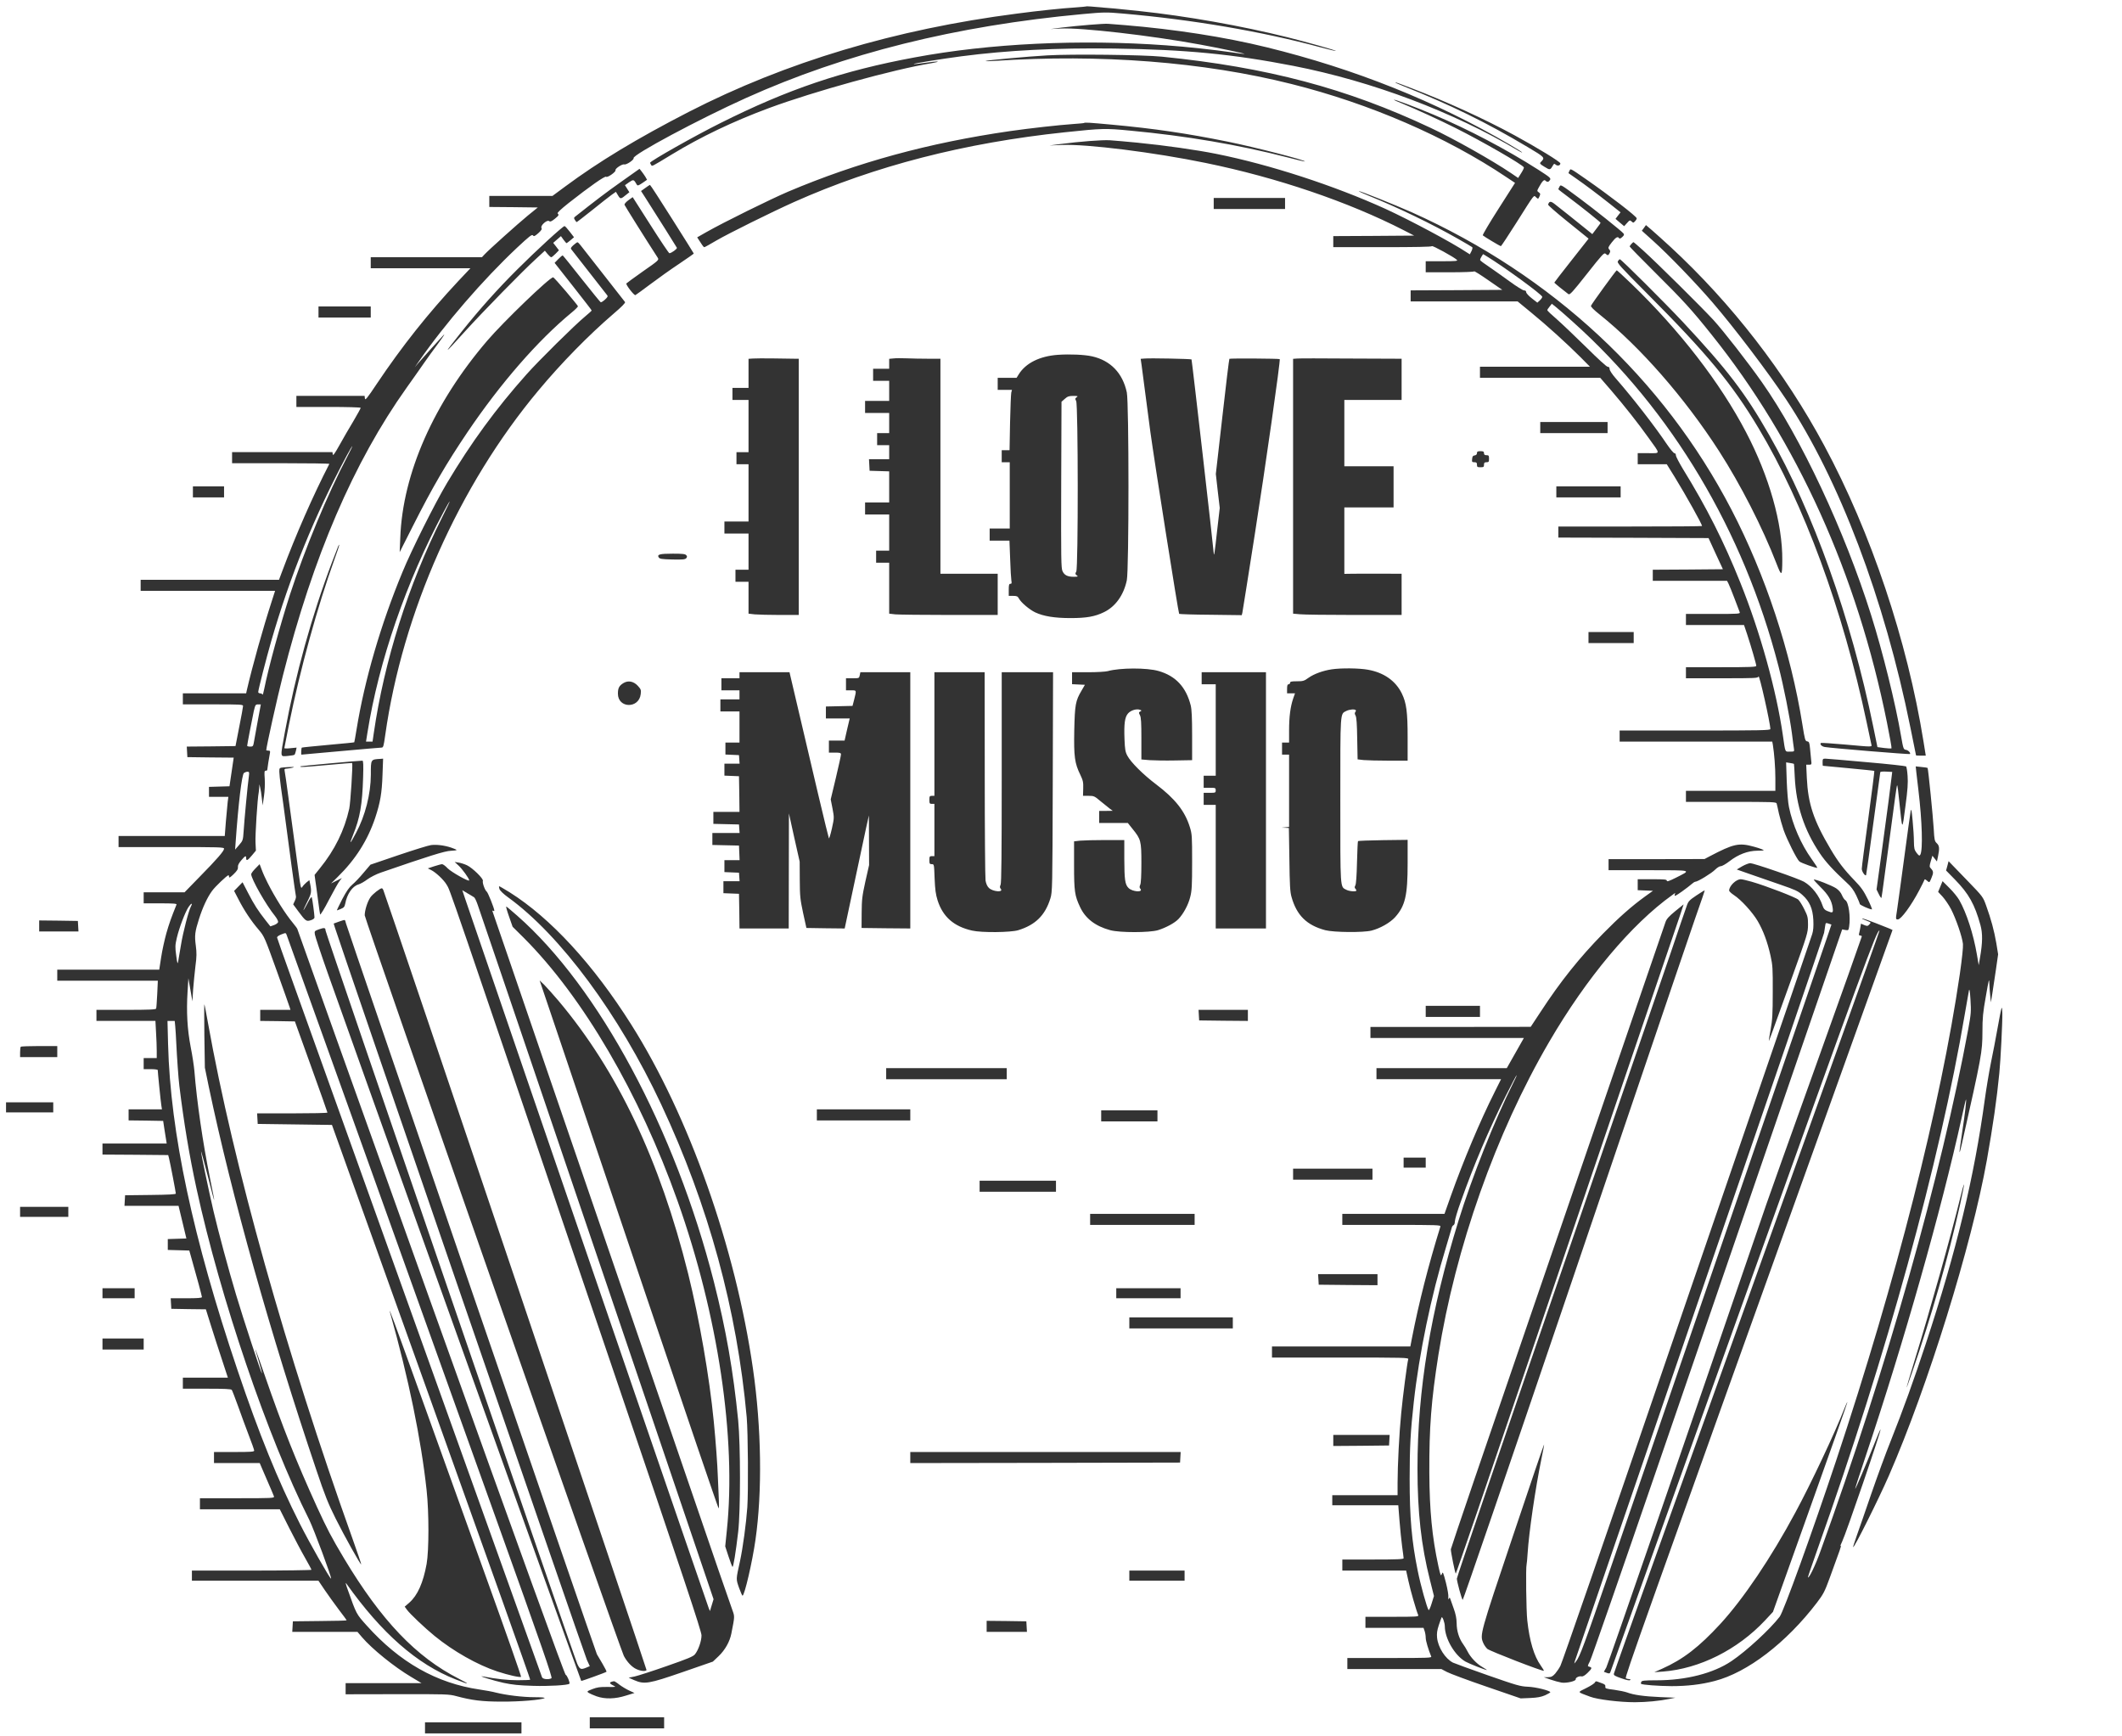 <?xml version="1.0" standalone="no"?>
<!DOCTYPE svg PUBLIC "-//W3C//DTD SVG 20010904//EN"
 "http://www.w3.org/TR/2001/REC-SVG-20010904/DTD/svg10.dtd">
<svg version="1.0" xmlns="http://www.w3.org/2000/svg"
 width="2112pt" height="1728pt" viewBox="0 0 2112 1728"
 preserveAspectRatio="xMidYMid meet">
<rect x="0" y="0" width="2112" height="1728" fill="#333333" stroke="none"/>
<g transform="translate(0,1728) scale(0.1,-0.1)"
fill="#ffffff" stroke="none">
<path d="M0 8640 l0 -8640 10560 0 10560 0 0 8640 0 8640 -10560 0 -10560 0 0
-8640z m10975 8565 c93 -7 106 -8 365 -35 470 -50 1012 -146 1475 -261 186
-46 486 -131 481 -136 -2 -2 -71 14 -152 36 -589 159 -1279 276 -1967 336
-170 15 -190 14 -400 -5 -1266 -117 -2366 -391 -3354 -836 -464 -209 -1130
-565 -1117 -598 6 -16 -73 -69 -92 -62 -19 7 -94 -42 -88 -58 6 -16 -81 -77
-93 -65 -11 11 -163 -96 -373 -261 -78 -62 -116 -98 -110 -104 15 -15 13 -20
-30 -55 -32 -25 -44 -30 -55 -21 -20 16 -89 -45 -76 -68 7 -12 -1 -25 -32 -53
-36 -31 -43 -34 -53 -21 -9 12 -36 -9 -160 -125 -336 -316 -716 -755 -978
-1133 l-38 -55 38 45 c56 64 202 227 248 275 21 22 -2 -14 -51 -80 -49 -66
-116 -158 -148 -205 -32 -47 -108 -154 -167 -237 -529 -743 -932 -1681 -1233
-2868 -57 -223 -165 -710 -165 -740 0 -3 9 -5 21 -5 17 0 20 -5 15 -27 -7 -34
-26 -155 -26 -165 0 -5 -7 -8 -16 -8 -13 0 -14 -12 -9 -82 3 -49 0 -120 -8
-173 l-13 -90 -8 70 c-4 39 -11 86 -16 105 l-8 35 -2 -30 c-1 -16 -3 -39 -5
-50 -13 -63 -36 -432 -32 -500 l4 -80 -39 -47 c-43 -52 -58 -59 -58 -28 0 29
-9 25 -49 -22 -24 -28 -35 -49 -33 -67 2 -20 -8 -37 -43 -71 -32 -31 -45 -39
-45 -27 0 9 -3 17 -6 17 -13 0 -135 -115 -164 -157 -47 -64 -93 -164 -129
-277 -41 -128 -46 -165 -32 -268 9 -70 9 -108 -4 -204 -8 -66 -18 -171 -23
-234 l-7 -115 -20 115 -20 115 -8 -130 c-13 -206 -3 -378 31 -555 17 -85 33
-193 37 -240 23 -295 84 -718 156 -1070 58 -285 56 -284 -20 15 -38 149 -70
264 -70 256 -1 -20 73 -374 124 -594 50 -212 149 -580 225 -833 73 -244 251
-786 257 -781 2 3 -12 56 -31 119 -61 195 -39 144 53 -122 189 -546 315 -863
525 -1325 102 -222 145 -304 271 -515 371 -618 716 -980 1143 -1197 116 -59
107 -61 -33 -6 -385 151 -737 460 -1088 954 -11 16 -6 -6 14 -61 87 -245 84
-240 188 -356 328 -366 695 -575 1126 -638 55 -8 127 -21 160 -30 104 -26 268
-46 386 -46 66 0 108 -4 99 -9 -33 -18 -245 -36 -425 -35 -197 0 -299 13 -455
55 -71 19 -101 20 -587 19 l-513 -1 0 56 0 55 377 0 378 0 -105 63 c-167 99
-387 277 -487 394 l-45 53 -324 0 -325 0 3 52 3 53 268 3 c147 1 267 4 267 7
0 3 -35 51 -79 108 -43 57 -106 145 -140 195 l-62 92 -629 0 -630 0 0 50 0 50
595 0 c327 0 595 4 595 8 0 4 -30 60 -66 123 -36 62 -106 196 -157 296 l-92
183 -397 0 -398 0 0 55 0 55 371 0 c349 0 371 1 366 18 -3 9 -36 88 -74 174
l-68 158 -227 0 -228 0 0 55 0 55 200 0 c165 0 200 2 200 14 0 8 -24 76 -54
153 -29 76 -77 206 -106 288 -30 83 -58 156 -63 163 -7 9 -69 12 -248 12
l-239 0 0 55 0 55 224 0 224 0 -58 177 c-33 98 -82 251 -110 340 l-51 163
-172 2 -172 3 -3 53 -3 52 155 0 c111 0 156 3 156 12 0 9 -54 211 -109 403
l-17 60 -107 3 -107 3 0 54 0 54 93 3 92 3 -39 163 -39 162 -269 0 -269 0 3
52 3 53 253 3 c182 2 252 6 252 14 0 14 -57 310 -68 353 l-8 30 -327 3 -327 2
0 55 0 55 319 0 320 0 -5 32 c-3 18 -11 69 -18 113 l-12 80 -172 3 -172 2 0
55 0 55 166 0 166 0 -6 38 c-6 34 -36 334 -36 353 0 5 -31 9 -70 9 l-70 0 0
55 0 55 65 0 65 0 0 73 c0 39 -3 123 -7 184 l-6 113 -294 0 -293 0 0 55 0 55
295 0 c228 0 297 3 299 13 3 6 7 72 11 145 l6 132 -501 0 -500 0 0 55 0 55
508 0 507 0 19 123 c10 67 34 175 52 240 29 100 47 151 101 285 4 9 -32 12
-161 12 l-166 0 0 55 0 55 203 0 204 0 149 153 c175 178 244 258 244 281 0 15
-45 16 -525 16 l-525 0 0 55 0 55 528 0 529 0 11 143 c7 78 15 166 18 195 l7
52 -97 0 -96 0 0 50 0 49 102 3 102 3 21 142 21 143 -231 2 -230 3 -3 52 -3
53 242 2 243 3 37 190 c21 105 38 198 38 208 1 16 -20 17 -299 17 l-300 0 0
55 0 55 315 0 315 0 6 28 c57 246 161 618 248 886 l34 106 -669 0 -669 0 0 55
0 55 689 0 688 0 33 88 c133 356 306 751 468 1065 2 4 -215 7 -482 7 l-486 0
0 55 0 55 499 0 500 0 3 -22 c2 -17 19 6 67 92 35 63 97 171 138 238 40 68 73
128 73 133 0 5 -136 9 -320 9 l-320 0 0 55 0 55 339 0 340 0 3 -26 c2 -22 22
1 119 147 250 373 509 699 811 1022 l120 127 -496 0 -496 0 0 55 0 55 553 0
554 0 24 26 c42 46 330 304 432 388 l100 81 -242 3 -241 2 0 55 0 55 315 0
314 0 123 91 c337 250 720 481 1233 745 967 496 2055 822 3265 978 219 29 448
53 590 62 52 4 97 8 98 9 2 2 22 2 45 0 23 -2 78 -6 122 -10z m220 -175 c497
-41 995 -118 1410 -220 878 -215 1687 -539 2418 -967 70 -41 127 -77 127 -80
0 -3 -17 5 -37 17 -649 387 -1457 691 -2238 844 -606 118 -1074 163 -1790 173
-572 7 -1052 -17 -1515 -77 -204 -27 -482 -72 -476 -77 2 -3 54 3 116 12 61 9
116 15 123 12 6 -2 -22 -9 -63 -16 -377 -62 -1173 -282 -1618 -447 -358 -133
-677 -286 -962 -459 -216 -131 -199 -122 -210 -105 -5 8 -10 17 -10 20 1 17
443 267 700 395 672 337 1216 521 1935 654 746 139 1641 182 2500 120 192 -13
493 -46 649 -69 71 -11 131 -18 133 -17 4 5 -250 58 -440 93 -486 90 -1189
171 -1392 160 l-100 -5 115 15 c160 19 418 41 460 37 19 -1 94 -7 165 -13z
m370 -314 c1047 -105 1840 -315 2677 -710 228 -107 608 -321 796 -448 l72 -49
30 48 c17 26 29 52 27 57 -8 25 -418 261 -680 392 -159 80 -402 191 -534 245
-46 18 -81 34 -79 36 6 6 216 -73 396 -149 338 -142 726 -346 1037 -545 120
-77 131 -86 120 -104 -14 -22 -28 -24 -46 -6 -13 13 -31 -5 -66 -69 -18 -33
-18 -35 0 -48 17 -12 18 -17 7 -41 -12 -27 -13 -27 -33 -9 -26 23 -7 47 -197
-253 -81 -128 -150 -232 -154 -233 -7 0 -168 96 -180 108 -4 4 66 123 157 265
l164 257 -87 58 c-600 402 -1359 731 -2138 926 -875 220 -1903 300 -2954 230
-52 -4 -93 -4 -90 -1 6 7 418 45 615 56 235 14 951 6 1140 -13z m2487 -315
c338 -129 722 -304 1023 -468 224 -122 455 -263 455 -279 0 -21 -27 -29 -46
-13 -13 11 -17 11 -24 -1 -31 -54 -32 -55 -88 -20 -46 28 -50 33 -37 47 45 45
45 45 -133 151 -409 244 -766 419 -1232 604 -70 28 -91 38 -77 38 3 0 75 -26
159 -59z m-2992 -361 c434 -40 750 -87 1161 -170 274 -56 777 -185 766 -197
-2 -2 -82 17 -178 42 -482 124 -1003 213 -1560 265 -248 24 -277 23 -648 -16
-1000 -105 -1893 -335 -2699 -695 -225 -101 -649 -311 -771 -382 -62 -37 -117
-67 -121 -67 -4 0 -14 10 -22 23 -8 12 -22 34 -32 49 l-17 26 93 53 c175 99
633 325 813 402 690 292 1398 485 2205 602 202 29 490 61 635 71 55 4 102 8
104 10 8 7 52 4 271 -16z m270 -181 c258 -25 580 -71 774 -110 535 -107 1176
-316 1686 -548 246 -113 662 -335 812 -435 l27 -17 16 31 c9 18 13 36 8 40 -4
4 -69 42 -143 84 -258 147 -595 310 -882 426 -59 24 -106 45 -104 48 6 5 364
-138 528 -211 1397 -627 2502 -1654 3180 -2957 339 -652 591 -1414 707 -2140
24 -152 28 -165 48 -168 19 -3 22 -11 28 -70 3 -37 8 -88 11 -114 6 -47 5 -48
-21 -48 l-28 0 6 -132 c12 -256 67 -423 237 -709 74 -125 132 -201 237 -310
68 -70 92 -105 133 -188 27 -55 45 -101 41 -101 -23 0 -121 44 -121 54 0 6
-16 45 -35 85 -25 52 -51 88 -92 124 -134 124 -213 209 -271 296 -156 232
-235 475 -249 759 -3 70 -7 128 -8 130 -1 2 -20 6 -40 9 l-38 6 6 -184 c4
-101 13 -218 22 -259 36 -177 121 -373 226 -519 33 -46 58 -85 56 -87 -6 -7
-161 48 -178 63 -25 21 -124 218 -157 313 -16 47 -37 121 -47 165 -9 44 -19
88 -22 98 -4 16 -34 17 -454 17 l-449 0 0 55 0 55 445 0 445 0 0 123 c0 110
-11 248 -25 335 l-6 32 -759 0 -760 0 0 55 0 55 750 0 c659 0 750 2 750 15 0
57 -111 552 -118 523 -3 -17 -29 -18 -363 -18 l-359 0 0 55 0 55 350 0 c290 0
350 2 350 14 0 16 -49 186 -91 314 l-31 92 -289 0 -289 0 0 55 0 55 271 0
c254 0 271 1 264 18 -3 9 -27 71 -52 137 -25 66 -52 132 -60 148 l-14 27 -369
0 -370 0 0 55 0 55 349 2 349 3 -72 155 -71 155 -748 3 -747 2 0 55 0 55 715
0 c393 0 715 2 715 5 0 20 -161 307 -272 488 l-79 127 -145 0 -144 0 0 55 0
55 105 0 c124 0 124 -16 4 151 -110 154 -240 318 -372 472 l-110 127 -598 0
-599 0 0 55 0 55 547 0 548 0 -95 96 c-133 133 -331 313 -490 443 l-135 111
-532 0 -533 0 0 55 0 55 456 2 456 3 -139 96 c-76 53 -139 93 -141 88 -2 -5
-111 -9 -243 -9 l-239 0 0 55 0 55 162 0 c139 0 160 2 148 14 -29 28 -245 146
-248 136 -3 -7 -172 -10 -493 -10 l-489 0 0 55 0 55 403 2 402 3 -105 54
c-550 282 -1257 523 -1970 669 -509 105 -1185 190 -1435 179 l-120 -5 107 14
c202 26 413 42 493 38 44 -3 172 -14 285 -25z m-4907 -338 l17 -30 -46 -32
c-37 -25 -48 -29 -55 -18 -31 55 -34 55 -78 25 l-41 -29 22 -35 22 -35 -30
-24 c-55 -46 -60 -46 -83 -7 l-21 35 -44 -31 c-24 -18 -111 -85 -192 -151 -82
-65 -151 -119 -154 -119 -3 0 -11 9 -18 21 -11 17 -11 23 1 32 209 165 303
237 457 346 l185 131 20 -25 c11 -14 28 -38 38 -54z m9362 -24 c233 -162 505
-371 505 -390 0 -6 -7 -19 -17 -29 -15 -17 -18 -17 -34 -2 -16 15 -20 14 -46
-16 l-28 -31 -43 36 -43 37 25 33 25 32 -107 85 c-128 101 -241 186 -337 253
-38 26 -71 49 -73 51 -2 1 1 12 8 23 13 25 0 32 165 -82z m-9095 -397 c118
-186 215 -341 215 -343 0 -3 -65 -48 -145 -102 -80 -53 -208 -144 -285 -202
-77 -58 -145 -107 -151 -110 -13 -5 -97 104 -90 116 3 4 78 59 166 121 154
107 160 113 147 134 -127 196 -327 516 -331 527 -3 8 11 26 38 46 l43 31 178
-279 c97 -153 182 -279 187 -279 20 0 79 43 75 54 -4 9 -191 306 -320 508
l-37 57 42 30 c23 17 44 31 47 31 4 0 103 -153 221 -340z m9030 207 c142 -105
419 -326 438 -350 9 -11 7 -19 -12 -36 -15 -14 -26 -19 -31 -12 -13 22 -33 10
-73 -41 -37 -48 -39 -54 -26 -70 12 -13 13 -21 4 -37 -13 -25 -18 -26 -40 -6
-14 13 -32 -6 -185 -200 -146 -185 -171 -212 -185 -202 -43 32 -140 110 -140
115 0 2 77 102 171 221 l170 216 -28 23 c-15 13 -107 87 -203 164 -96 78 -174
146 -172 152 11 34 25 36 61 9 30 -22 246 -195 351 -280 l28 -23 41 54 c23 29
41 55 41 59 0 6 -187 156 -322 257 -54 40 -98 74 -98 77 0 2 5 13 11 24 13 25
7 28 199 -114z m-2930 -52 l0 -55 -355 0 -355 0 0 55 0 55 355 0 355 0 0 -55z
m3835 -431 c609 -563 1139 -1247 1532 -1979 465 -864 826 -1942 987 -2942 l23
-143 -49 0 c-26 0 -48 1 -48 3 0 1 -25 126 -56 277 -259 1282 -709 2470 -1237
3265 -179 270 -520 719 -733 966 -168 195 -437 474 -592 613 l-111 100 21 28
20 28 61 -52 c34 -29 115 -103 182 -164z m-10955 151 l43 -56 -34 -29 c-19
-16 -37 -29 -40 -30 -3 0 -17 16 -31 35 l-25 35 -38 -33 -39 -34 29 -37 28
-37 -33 -34 c-19 -19 -38 -35 -44 -35 -5 0 -22 15 -36 32 l-27 33 -89 -82
c-133 -121 -528 -525 -703 -718 -225 -249 -230 -249 -32 0 178 222 351 416
551 615 184 184 452 430 469 430 5 0 28 -25 51 -55z m106 -133 c11 -15 114
-146 229 -292 114 -146 212 -270 216 -276 6 -7 -34 -48 -114 -116 -248 -213
-518 -488 -748 -764 -791 -946 -1353 -2211 -1525 -3431 -16 -113 -19 -123 -38
-123 -12 0 -194 -16 -406 -35 -212 -19 -387 -35 -390 -35 -5 0 -1 69 4 70 10
3 112 13 295 30 124 11 226 21 227 23 1 1 12 59 23 129 80 491 240 1042 456
1563 90 220 323 685 444 888 240 402 486 739 792 1082 119 134 480 491 582
575 36 30 66 57 66 60 1 3 -83 110 -184 239 l-185 235 37 38 c20 21 40 37 44
36 4 -2 88 -106 188 -233 100 -126 185 -231 190 -233 5 -2 24 10 42 26 25 23
31 33 23 43 -6 8 -86 111 -179 229 -92 118 -173 221 -179 229 -8 10 -3 20 22
42 18 16 36 29 40 28 4 0 16 -12 28 -27z m10583 -59 c138 -125 576 -559 695
-688 99 -108 343 -421 483 -620 387 -550 822 -1477 1086 -2316 115 -364 243
-881 298 -1204 22 -127 25 -134 48 -137 23 -3 51 -32 40 -42 -5 -5 -777 58
-847 70 -30 5 -52 27 -39 40 3 3 109 -4 235 -15 289 -26 274 -26 267 2 -2 12
-23 110 -46 217 -237 1123 -624 2174 -1077 2930 -263 440 -515 744 -1108 1338
-272 273 -302 306 -291 323 6 10 15 19 19 19 14 0 449 -434 628 -625 440 -471
620 -706 859 -1125 435 -760 815 -1823 1035 -2900 l42 -205 68 -9 c37 -5 69
-6 72 -3 3 3 -17 117 -45 255 -297 1478 -894 2799 -1746 3862 -198 248 -283
341 -561 617 -140 139 -254 256 -254 260 0 8 31 43 38 43 3 0 48 -39 101 -87z
m-122 -327 c479 -462 884 -985 1141 -1477 230 -438 364 -910 361 -1274 -1
-162 -7 -166 -58 -33 -139 359 -358 787 -571 1118 -343 532 -785 1037 -1189
1360 -60 48 -90 78 -86 87 8 21 249 352 256 353 4 0 69 -60 146 -134z m-10605
-75 c65 -77 119 -143 120 -148 2 -5 -26 -34 -62 -63 -338 -279 -707 -703
-1036 -1189 -213 -316 -349 -549 -542 -931 l-134 -265 6 145 c24 639 333 1338
866 1960 163 190 619 629 655 630 6 0 63 -63 127 -139z m-1942 -206 l0 -55
-260 0 -260 0 0 55 0 55 260 0 260 0 0 -55z m7178 -441 c185 -41 306 -167 347
-359 22 -104 22 -1766 0 -1870 -31 -147 -113 -262 -227 -317 -90 -44 -174 -59
-333 -59 -159 0 -269 18 -352 57 -58 28 -141 98 -162 138 -12 22 -21 26 -58
26 l-43 0 0 60 c0 49 3 60 16 60 13 0 15 7 10 33 -3 17 -9 114 -12 215 l-7
182 -98 0 -99 0 0 60 0 60 100 0 100 0 0 330 0 330 -40 0 -40 0 0 60 0 60 39
0 39 0 5 273 c3 149 9 284 12 300 l7 27 -71 0 -71 0 0 60 0 60 94 0 94 0 21
34 c70 113 209 182 391 195 118 8 263 2 338 -15z m-2960 -24 l42 0 0 -1275 0
-1275 -189 0 c-103 0 -216 3 -250 6 l-61 7 0 158 0 159 -65 0 -65 0 0 60 0 60
65 0 65 0 0 180 0 180 -120 0 -120 0 0 60 0 60 120 0 120 0 0 285 0 285 -60 0
-60 0 0 60 0 60 60 0 60 0 0 260 0 260 -80 0 -80 0 0 60 0 60 80 0 80 0 0 144
0 145 43 3 c23 2 116 2 207 1 91 -2 184 -3 208 -3z m1329 0 l123 0 0 -1070 0
-1070 285 0 285 0 0 -205 0 -205 -479 0 c-263 0 -506 3 -540 6 l-61 7 0 253 0
254 -65 0 -65 0 0 60 0 60 65 0 65 0 0 180 0 180 -120 0 -120 0 0 60 0 60 120
0 120 0 0 155 0 154 -97 3 -98 3 -3 58 -3 57 101 0 100 0 0 70 0 70 -60 0 -60
0 0 60 0 60 60 0 60 0 0 100 0 100 -120 0 -120 0 0 60 0 60 120 0 120 0 0 100
0 100 -80 0 -80 0 0 60 0 60 80 0 80 0 0 49 0 50 43 4 c23 3 82 3 131 1 49 -2
145 -4 213 -4z m2622 -7 c4 -3 218 -1872 221 -1928 3 -41 10 5 34 225 l26 225
-20 169 -19 169 65 570 c35 314 67 573 70 576 6 6 496 3 501 -3 9 -9 -143
-1075 -247 -1736 -66 -421 -122 -776 -125 -788 l-6 -24 -309 4 c-169 1 -311 6
-314 9 -8 7 -249 1534 -287 1814 -16 121 -40 306 -54 410 -14 105 -28 218 -33
252 l-9 62 41 3 c50 5 459 -3 465 -9z m2049 7 l42 0 0 -205 0 -205 -285 0
-285 0 0 -330 0 -330 245 0 245 0 0 -205 0 -205 -245 0 -245 0 0 -331 0 -330
63 1 c34 1 162 1 285 1 l222 -1 0 -205 0 -205 -472 0 c-260 0 -503 3 -540 7
l-68 6 0 1268 0 1268 43 3 c23 2 247 2 497 0 250 -1 474 -2 498 -2z m2092
-685 l0 -55 -335 0 -335 0 0 55 0 55 335 0 335 0 0 -55z m-1230 -255 c0 -15 7
-20 25 -20 22 0 25 -4 25 -35 0 -31 -3 -35 -25 -35 -20 0 -25 -5 -25 -25 0
-22 -4 -25 -35 -25 -31 0 -35 3 -35 25 0 20 -5 25 -26 25 -23 0 -25 3 -22 33
2 24 8 33 26 35 14 2 22 10 22 23 0 15 7 19 35 19 28 0 35 -4 35 -20z m-12540
-385 l0 -55 -155 0 -155 0 0 55 0 55 155 0 155 0 0 -55z m13900 0 l0 -55 -320
0 -320 0 0 55 0 55 320 0 320 0 0 -55z m-12800 -668 c-170 -471 -343 -1099
-454 -1648 -25 -125 -46 -230 -46 -234 0 -4 27 -5 61 -1 l61 6 -7 -33 c-4 -17
-10 -35 -14 -38 -3 -4 -34 -9 -68 -12 -77 -6 -75 -24 -28 235 106 577 269
1164 468 1689 72 188 69 180 73 176 2 -2 -18 -65 -46 -140z m3500 38 c10 -12
10 -18 0 -30 -11 -13 -36 -15 -138 -13 -107 3 -126 6 -136 21 -18 29 10 37
140 37 96 0 124 -3 134 -15z m9430 -820 l0 -55 -225 0 -225 0 0 55 0 55 225 0
225 0 0 -55z m-4728 -333 c170 -49 273 -160 319 -342 10 -39 14 -125 14 -300
l0 -245 -170 -3 c-93 -2 -207 0 -252 3 l-83 7 0 206 c0 160 -3 213 -14 234
-13 25 -13 29 2 37 16 9 16 10 -1 17 -34 13 -91 -4 -119 -35 -33 -37 -42 -100
-36 -259 4 -97 8 -125 28 -162 33 -64 157 -188 287 -286 189 -143 286 -266
335 -424 22 -71 23 -90 23 -350 0 -235 -3 -286 -19 -347 -19 -78 -68 -168
-118 -220 -38 -39 -123 -85 -203 -110 -84 -25 -379 -26 -475 0 -148 40 -247
116 -300 230 -54 114 -60 159 -60 418 l0 236 61 7 c34 3 147 6 250 6 l189 0 0
-187 c1 -208 7 -255 42 -290 39 -39 149 -46 118 -8 -10 12 -10 21 -1 41 7 16
11 93 11 217 0 220 -5 235 -88 338 l-47 59 -142 0 -143 0 0 60 0 60 68 0 67 1
-30 22 c-16 12 -58 46 -92 74 -59 50 -65 53 -118 53 l-56 0 2 73 c2 63 -2 80
-29 137 -56 114 -65 181 -60 443 6 256 12 292 73 395 l33 57 -64 3 -64 3 0 59
0 60 158 0 c86 0 175 5 197 11 121 34 391 35 507 1z m2083 13 c158 -28 275
-110 337 -236 46 -95 58 -183 58 -439 l0 -230 -189 0 c-103 0 -215 3 -249 6
l-60 7 -4 206 c-2 147 -7 213 -16 229 -10 17 -10 27 -3 36 6 7 8 16 4 19 -11
12 -63 7 -93 -8 -63 -32 -60 6 -60 -890 0 -896 -3 -858 60 -890 30 -16 100
-21 100 -7 0 4 -5 13 -11 19 -8 8 -8 17 1 33 7 14 13 97 16 228 3 113 7 208
10 211 3 4 116 8 250 10 l244 3 0 -231 c0 -324 -24 -426 -125 -539 -50 -55
-150 -112 -235 -133 -83 -21 -376 -18 -460 4 -184 49 -285 148 -336 332 -14
48 -18 120 -21 373 l-5 312 -36 2 -37 1 38 4 37 4 0 360 0 359 -35 0 -35 0 0
60 0 60 35 0 35 0 0 121 c0 135 13 235 40 315 l19 54 -40 0 -39 0 0 45 c0 33
4 45 15 45 8 0 15 7 15 15 0 12 14 15 68 15 61 0 72 3 116 35 55 39 144 71
231 84 94 14 272 12 360 -4z m-5752 -47 c224 -961 382 -1625 387 -1631 3 -4
17 40 30 99 23 105 23 106 6 197 l-18 92 51 213 c28 118 51 222 51 233 0 17
-8 19 -60 19 l-60 0 0 60 0 60 78 0 78 0 25 110 26 110 -119 0 -118 0 0 60 0
59 133 3 132 3 17 65 c23 94 25 90 -32 90 l-50 0 0 60 0 60 65 0 c65 0 66 0
72 30 l6 30 248 0 249 0 0 -1275 0 -1275 -242 2 -243 3 1 150 c1 134 5 167 37
313 l37 163 -1 247 -1 247 -28 -125 c-15 -69 -69 -322 -120 -563 l-93 -437
-191 2 -190 3 -33 150 c-29 137 -32 165 -33 330 l-1 180 -54 240 -53 240 -1
-572 -1 -573 -245 0 -245 0 -2 173 -3 172 -77 3 -78 3 0 59 0 60 81 0 80 0 -3
43 -3 42 -72 3 -73 3 0 59 0 60 75 0 76 0 -3 73 -3 72 -132 3 -133 3 0 59 0
60 136 0 135 0 -3 43 -3 42 -127 3 -128 3 0 59 0 60 130 0 130 0 -2 178 -3
177 -72 3 -73 3 0 59 0 60 76 0 75 0 -3 43 -3 42 -67 3 -68 3 0 59 0 60 70 0
70 0 0 155 0 155 -95 0 -95 0 0 60 0 60 95 0 95 0 0 45 0 45 -90 0 -90 0 0 60
0 60 90 0 90 0 0 30 0 30 249 0 249 0 5 -22z m1938 -990 c0 -557 4 -1035 8
-1061 5 -30 17 -58 33 -73 39 -39 150 -47 118 -9 -10 12 -10 21 -1 41 8 18 11
305 11 1069 l0 1045 255 0 256 0 -3 -1092 c-3 -1075 -4 -1094 -24 -1160 -52
-167 -148 -262 -319 -315 -76 -23 -365 -26 -460 -4 -181 41 -290 136 -343 300
-19 61 -25 105 -30 219 -5 141 -5 142 -28 142 -21 0 -24 5 -24 40 0 36 3 40
25 40 l25 0 0 260 0 260 -25 0 c-22 0 -25 4 -25 40 0 36 3 40 25 40 l25 0 0
615 0 615 250 0 250 0 1 -1012z m2799 -263 l0 -1275 -250 0 -250 0 0 615 0
615 -60 0 -60 0 0 60 0 60 60 0 c57 0 60 1 60 25 0 24 -3 25 -60 25 l-60 0 0
60 0 60 60 0 60 0 0 455 0 455 -70 0 -70 0 0 60 0 60 320 0 320 0 0 -1275z
m-6251 1139 c30 -33 33 -41 28 -81 -16 -147 -227 -144 -227 4 0 55 12 78 53
104 48 30 103 20 146 -27z m-2542 -886 c-6 -180 -22 -273 -72 -425 -75 -224
-196 -416 -375 -591 l-65 -64 54 27 54 27 -23 -29 c-12 -15 -60 -100 -106
-188 -46 -90 -85 -153 -88 -145 -2 8 -12 74 -21 145 -9 72 -21 157 -26 189
l-8 59 53 66 c148 182 244 378 292 593 12 54 37 437 29 455 0 1 -115 -8 -255
-21 -235 -21 -271 -23 -259 -12 4 3 588 57 616 56 9 0 11 -40 7 -167 -8 -268
-31 -403 -100 -572 -41 -102 -32 -96 29 19 92 171 147 388 148 580 0 156 -3
152 98 158 l24 2 -6 -162z m14772 127 c211 -18 388 -38 392 -42 5 -5 12 -48
15 -95 5 -68 1 -135 -22 -305 -32 -245 -30 -247 -60 45 -9 95 -19 170 -22 167
-5 -4 -17 -95 -81 -575 -11 -80 -32 -233 -46 -340 -14 -107 -27 -199 -29 -205
-2 -5 -14 11 -26 36 l-23 47 48 348 c62 455 94 696 101 765 l7 57 -58 3 c-33
2 -59 0 -61 -6 -1 -5 -33 -237 -70 -515 -37 -278 -69 -507 -71 -509 -10 -13
-43 36 -43 63 0 17 29 242 65 501 35 258 62 471 60 473 -2 2 -118 14 -257 27
-139 13 -254 24 -255 24 -2 1 -3 17 -3 36 0 32 3 35 28 35 15 0 200 -16 411
-35z m-15669 -55 c-14 -4 -38 -8 -54 -9 -24 -1 -27 -4 -23 -23 3 -13 20 -129
37 -258 17 -129 42 -311 55 -405 13 -93 34 -247 46 -342 22 -164 24 -171 39
-148 8 13 28 33 42 45 l27 21 5 -23 c19 -93 17 -106 -24 -188 -22 -44 -40 -83
-40 -87 1 -5 18 26 40 67 24 47 40 69 43 60 6 -16 27 -173 27 -200 0 -10 -14
-21 -37 -28 -45 -14 -51 -9 -125 90 l-50 68 16 34 c9 19 14 40 11 48 -4 10
-71 498 -125 913 -5 39 -16 119 -25 179 -8 60 -15 126 -15 147 0 37 1 38 43
42 23 2 58 4 77 4 31 1 32 0 10 -7z m16275 -2 c6 -6 54 -484 61 -605 6 -111 9
-124 30 -144 27 -25 29 -52 13 -130 l-11 -52 -23 29 -22 28 -16 -54 c-15 -52
-15 -56 3 -75 24 -26 25 -41 4 -91 -21 -51 -20 -50 -45 -28 -19 16 -23 17 -27
4 -3 -8 -25 -53 -50 -100 -81 -154 -181 -290 -213 -290 -22 0 -22 4 -9 85 5
33 37 263 70 510 33 248 63 466 67 485 5 27 10 4 19 -95 7 -71 13 -166 13
-209 1 -69 4 -83 27 -114 24 -30 28 -32 37 -17 26 48 18 332 -19 640 -8 66
-17 147 -21 179 l-6 59 57 -6 c32 -3 59 -7 61 -9z m-14695 -793 c27 -9 52 -20
54 -23 2 -4 -24 -8 -58 -9 -58 -2 -213 -50 -699 -218 -43 -15 -101 -45 -130
-66 -29 -22 -69 -45 -90 -51 -60 -18 -113 -95 -131 -191 -6 -30 -13 -40 -43
-52 -19 -8 -37 -15 -40 -15 -2 0 22 50 53 111 43 81 70 120 101 146 23 19 74
72 111 117 l69 81 279 95 c154 52 299 97 324 100 56 7 134 -3 200 -25z m12966
9 c28 -7 64 -19 81 -26 28 -12 25 -13 -46 -14 -96 -1 -190 -37 -278 -105 -35
-27 -73 -49 -86 -49 -13 0 -37 -15 -57 -35 -34 -35 -173 -120 -197 -120 -6 0
-22 -10 -35 -22 -13 -12 -57 -46 -99 -76 -60 -42 -75 -50 -71 -34 l5 21 -29
-21 c-406 -290 -854 -824 -1226 -1463 -530 -908 -932 -2046 -1102 -3115 -71
-453 -92 -716 -90 -1175 2 -370 27 -634 90 -925 22 -99 24 -105 36 -75 8 22
13 10 39 -90 17 -67 27 -128 24 -145 -3 -21 -2 -26 4 -15 9 13 11 13 15 0 3
-8 18 -51 34 -96 21 -58 29 -99 30 -150 0 -74 24 -151 65 -207 13 -18 32 -49
43 -71 29 -58 91 -124 148 -156 28 -17 48 -30 45 -30 -16 0 -180 65 -215 85
-107 63 -203 228 -204 351 0 35 -24 101 -32 88 -3 -5 -15 -40 -28 -78 -17 -52
-21 -82 -17 -124 10 -97 81 -208 158 -248 17 -8 173 -65 347 -126 289 -101
324 -111 400 -114 79 -3 222 -39 222 -55 0 -3 -24 -17 -52 -30 -40 -17 -77
-24 -148 -27 l-95 -4 -340 117 c-187 64 -364 130 -394 146 l-55 29 -468 0
-468 0 0 55 0 55 421 0 c397 0 421 1 413 17 -26 62 -54 153 -54 184 0 20 -5
50 -11 68 l-11 31 -289 0 -289 0 0 55 0 55 266 0 c250 0 266 1 259 18 -20 47
-77 245 -97 338 l-23 104 -317 0 -318 0 0 55 0 55 305 0 c247 0 305 3 305 13
0 8 -7 60 -15 118 -7 57 -20 173 -26 257 l-12 152 -329 0 -328 0 0 50 0 50
325 0 325 0 0 123 c0 173 17 504 36 692 15 161 60 505 70 538 5 16 -32 17
-675 17 l-681 0 0 55 0 55 689 0 688 0 17 88 c68 347 161 715 282 1105 5 16
-23 17 -485 17 l-491 0 0 55 0 55 508 0 509 0 63 178 c125 351 290 744 439
1040 l61 122 -620 0 -620 0 0 55 0 55 649 0 648 0 85 150 85 150 -763 0 -764
0 0 55 0 55 798 0 797 1 99 150 c197 302 386 538 621 778 157 160 286 274 419
370 l78 56 -76 3 -76 3 0 54 0 55 145 0 c123 0 145 -2 145 -15 0 -11 22 -4 88
29 159 81 179 75 -270 76 l-398 0 0 55 0 55 478 0 477 1 51 27 c238 125 291
137 440 96z m2131 -344 c148 -153 150 -156 181 -243 48 -132 80 -250 101 -373
l18 -111 -22 -154 c-13 -85 -29 -192 -36 -239 l-14 -85 -6 60 c-4 33 -8 89 -9
125 -2 60 -5 49 -35 -125 -29 -161 -34 -215 -34 -353 -1 -204 -6 -232 -208
-1130 -9 -40 -18 -71 -20 -69 -2 2 10 91 26 198 28 181 47 347 37 324 -3 -5
-21 -84 -41 -175 -206 -932 -572 -2225 -959 -3380 -58 -173 -104 -316 -102
-317 4 -4 107 237 187 439 34 87 64 156 66 154 9 -9 -345 -1042 -383 -1119
-13 -26 -20 -45 -14 -42 9 5 -2 -25 -108 -315 -51 -140 -64 -164 -129 -250
-304 -398 -691 -695 -1018 -779 -133 -35 -272 -51 -430 -51 -131 1 -291 13
-302 23 -2 2 -1 11 2 19 5 13 31 16 153 16 293 0 566 70 745 191 149 100 385
318 480 442 39 51 320 828 562 1554 599 1800 1038 3526 1231 4842 22 155 34
267 31 299 -7 70 -69 250 -118 345 -22 43 -61 99 -85 126 l-44 47 22 53 22 54
68 -68 c38 -37 82 -92 98 -120 73 -128 141 -339 176 -543 l18 -105 12 70 c27
155 28 245 5 329 -57 206 -116 312 -253 452 l-89 91 13 47 12 46 21 -22 c12
-13 89 -93 172 -178z m-14939 159 c56 -27 166 -135 158 -155 -7 -18 20 -94 39
-108 12 -10 75 -166 75 -189 0 -4 -5 -5 -12 -1 -8 5 -9 2 -4 -12 4 -10 74
-215 156 -454 81 -239 507 -1479 945 -2755 438 -1276 859 -2502 935 -2725 138
-404 309 -902 350 -1015 23 -64 23 -59 -11 -232 -16 -81 -63 -164 -127 -225
l-57 -54 -300 -104 c-341 -118 -382 -124 -484 -80 l-54 24 59 12 c32 7 176 53
318 103 212 74 264 95 283 118 33 41 65 131 65 188 0 41 -168 546 -905 2715
-1665 4899 -1592 4688 -1632 4756 -28 48 -109 124 -155 146 l-32 16 63 21 c35
11 70 21 79 21 9 0 34 -18 55 -41 39 -39 215 -138 215 -120 0 18 -72 117 -108
149 l-37 34 38 -6 c21 -3 60 -15 85 -27z m13033 -60 c129 -44 252 -91 274
-104 80 -46 153 -141 185 -238 9 -29 21 -43 46 -53 56 -23 61 -20 54 34 -10
71 -44 129 -122 205 -38 38 -68 71 -65 73 8 9 182 -59 223 -87 26 -18 47 -43
57 -68 9 -22 24 -44 33 -49 33 -19 54 -165 38 -265 -6 -36 -8 -37 -38 -32
l-31 6 -599 -1743 c-329 -959 -889 -2587 -1243 -3618 -354 -1031 -655 -1897
-669 -1923 -25 -48 -25 -49 -5 -54 30 -8 26 -18 -19 -62 -27 -26 -47 -37 -59
-34 -23 6 -62 -13 -58 -29 3 -18 -91 -40 -140 -33 -24 4 -73 17 -110 30 l-68
24 41 0 c35 1 47 7 73 36 17 20 41 55 52 78 17 33 446 1272 1049 3032 32 94
369 1077 750 2185 381 1108 699 2038 707 2065 11 35 14 77 11 140 -6 113 -37
184 -108 248 -43 39 -72 52 -217 102 -92 32 -229 80 -303 105 l-134 47 54 32
c30 17 67 31 81 31 14 0 131 -36 260 -81z m-15018 -114 c73 -145 179 -313 254
-402 23 -28 43 -55 43 -60 0 -4 597 -1675 1327 -3712 895 -2497 1333 -3705
1343 -3708 14 -4 46 -81 37 -89 -14 -15 -207 -26 -362 -21 -139 4 -206 11
-295 30 -97 21 -274 77 -200 63 132 -25 241 -37 342 -37 66 0 123 2 125 5 3 3
-440 1246 -984 2763 l-989 2758 -369 5 -370 5 -3 53 -3 52 350 0 c193 0 351 3
350 8 0 4 -73 210 -162 457 l-162 450 -173 3 -172 2 0 55 0 55 151 0 150 0 -7
23 c-3 12 -62 176 -129 364 -121 336 -124 343 -179 409 -76 88 -146 194 -201
301 l-45 87 42 43 42 43 56 -108 c60 -116 97 -173 172 -269 l49 -62 37 13 c20
7 38 21 40 30 2 9 -12 36 -30 59 -90 110 -237 369 -238 417 0 8 19 34 42 57
l42 43 22 -58 c11 -31 37 -88 57 -127z m14772 10 c145 -42 438 -155 463 -178
13 -12 40 -55 60 -96 34 -68 37 -82 37 -155 -1 -79 -5 -93 -157 -516 -227
-631 -231 -641 -233 -638 -1 2 7 53 18 113 17 92 21 153 21 370 1 238 -1 269
-22 364 -31 139 -73 251 -128 345 -52 88 -165 212 -236 258 -26 17 -48 38 -48
45 0 46 69 113 116 113 12 0 61 -11 109 -25z m-12364 -104 c409 -257 834 -719
1211 -1316 575 -909 1039 -2223 1212 -3425 85 -589 94 -1225 25 -1705 -31
-218 -109 -555 -129 -555 -3 0 -19 36 -35 80 -30 88 -31 78 10 263 29 134 62
380 73 537 11 167 7 742 -6 895 -96 1068 -379 2107 -852 3116 -418 893 -1003
1683 -1523 2059 -46 33 -80 66 -86 83 -5 15 -6 27 -2 27 4 0 50 -27 102 -59z
m-1256 22 c55 -145 2624 -7756 2620 -7763 -10 -15 -56 -11 -100 9 -46 20 -95
73 -126 132 -40 79 -2579 7333 -2579 7370 0 49 27 136 56 178 21 32 96 91 114
91 5 0 11 -8 15 -17z m13130 -72 c-39 -106 -266 -773 -1362 -4003 -560 -1649
-1021 -2994 -1025 -2990 -11 11 -58 184 -58 212 0 15 445 1322 989 2906 543
1583 1054 3073 1135 3309 80 237 154 453 164 480 15 45 25 56 95 103 43 28 80
52 83 52 2 0 -8 -31 -21 -69z m-315 -448 c-70 -208 -256 -754 -413 -1213 -156
-459 -607 -1788 -1003 -2952 -395 -1165 -721 -2118 -725 -2118 -6 0 -49 212
-49 242 0 10 358 1061 796 2335 438 1275 915 2667 1061 3093 146 426 272 793
280 815 10 30 35 57 96 107 45 37 83 68 84 68 1 0 -56 -170 -127 -377z
m-11482 264 c811 -712 1571 -2127 1957 -3642 121 -476 193 -888 242 -1380 24
-248 24 -905 0 -1110 -24 -206 -49 -357 -57 -348 -4 4 -22 52 -40 106 l-32 98
16 157 c96 921 -87 2145 -491 3282 -378 1065 -941 2027 -1529 2616 l-112 111
-36 103 c-20 56 -32 100 -27 98 5 -1 54 -43 109 -91z m13519 -73 c65 -25 130
-51 144 -57 l25 -12 -543 -1515 c-1972 -5496 -2124 -5923 -2111 -5931 7 -5 22
-9 33 -9 12 0 16 -3 9 -10 -6 -6 -36 0 -87 18 -66 23 -78 30 -74 47 2 11 182
517 400 1125 1653 4609 2246 6265 2243 6268 -22 21 -157 -349 -1362 -3708
-719 -2005 -1310 -3655 -1315 -3667 -7 -19 -11 -20 -37 -11 l-29 11 24 42 c18
33 825 2370 1593 4610 20 61 243 683 494 1383 251 699 456 1277 456 1282 0 6
-7 10 -16 10 -12 0 -15 6 -10 23 3 12 9 38 12 59 l6 36 33 -14 c29 -12 34 -11
50 6 17 19 17 20 -11 31 -58 22 -69 28 -57 28 7 1 66 -20 130 -45z m-15224 -2
c7 -36 2483 -7246 2498 -7275 7 -12 32 -55 56 -95 24 -41 42 -76 39 -79 -6 -7
-248 -94 -251 -91 -6 6 -2407 6710 -2521 7038 -69 195 -127 371 -130 390 -5
34 -5 35 42 52 52 18 64 16 64 -12 0 -23 2472 -7225 2505 -7297 26 -57 36 -61
90 -39 l35 15 -29 63 c-24 51 -2464 7143 -2507 7285 l-13 42 52 19 c29 11 55
18 58 16 4 -2 9 -16 12 -32z m-2665 -29 l3 -53 -195 0 -196 0 0 55 0 55 193
-2 192 -3 3 -52z m4781 -743 c586 -696 1009 -1587 1290 -2715 111 -449 212
-1028 255 -1470 20 -205 36 -421 41 -560 4 -88 8 -193 10 -232 2 -40 1 -73 -3
-73 -4 0 -331 960 -727 2132 -396 1173 -795 2355 -887 2627 l-167 494 46 -44
c24 -24 88 -96 142 -159z m-3489 -220 c253 -1413 778 -3286 1441 -5140 48
-135 86 -246 84 -248 -6 -7 -168 283 -254 455 -73 146 -108 232 -190 477 -458
1355 -844 2731 -1073 3821 l-39 190 -5 320 c-2 176 -2 316 0 310 3 -5 19 -89
36 -185z m12660 115 l0 -55 -270 0 -270 0 0 55 0 55 270 0 270 0 0 -55z m5199
-21 c2 -77 -17 -466 -30 -594 -26 -265 -62 -514 -124 -865 -151 -846 -587
-2251 -975 -3140 -105 -240 -346 -722 -356 -712 -2 2 15 54 37 117 23 63 87
250 144 415 57 165 144 404 195 530 117 293 234 617 348 965 305 924 481 1654
587 2432 14 102 41 264 60 360 20 95 49 247 65 338 44 242 46 247 49 154z
m-7509 -19 l0 -55 -242 2 -243 3 -3 53 -3 52 245 0 246 0 0 -55z m-11850 -360
l0 -55 -185 0 -185 0 0 48 c0 27 3 52 7 55 3 4 87 7 185 7 l178 0 0 -55z
m9450 -220 l0 -55 -600 0 -600 0 0 55 0 55 600 0 600 0 0 -55z m-9490 -335 l0
-50 -235 0 -235 0 0 50 0 50 235 0 235 0 0 -50z m8530 -75 l0 -55 -465 0 -465
0 0 55 0 55 465 0 465 0 0 -55z m2460 -10 l0 -55 -280 0 -280 0 0 55 0 55 280
0 280 0 0 -55z m2670 -465 l0 -50 -110 0 -110 0 0 50 0 50 110 0 110 0 0 -50z
m-530 -115 l0 -55 -395 0 -395 0 0 55 0 55 395 0 395 0 0 -55z m-3150 -120 l0
-55 -380 0 -380 0 0 55 0 55 380 0 380 0 0 -55z m9000 -176 c-117 -526 -288
-1123 -480 -1679 -77 -223 -71 -197 24 115 155 502 367 1259 457 1628 18 76
35 134 37 129 1 -5 -16 -92 -38 -193z m-18830 -79 l0 -50 -240 0 -240 0 0 50
0 50 240 0 240 0 0 -50z m11210 -75 l0 -55 -520 0 -520 0 0 55 0 55 520 0 520
0 0 -55z m1820 -600 l0 -55 -292 2 -293 3 -3 53 -3 52 295 0 296 0 0 -55z
m-12370 -135 l0 -50 -160 0 -160 0 0 50 0 50 160 0 160 0 0 -50z m10410 0 l0
-50 -320 0 -320 0 0 50 0 50 320 0 320 0 0 -50z m-7567 -1005 c162 -451 456
-1267 652 -1813 197 -546 355 -996 351 -999 -9 -9 -123 16 -236 53 -197 65
-438 201 -625 354 -96 78 -249 223 -276 262 l-21 29 46 40 c82 72 138 198 172
385 24 134 24 515 0 734 -55 508 -180 1116 -363 1765 -24 86 44 -98 300 -810z
m8087 710 l0 -55 -515 0 -515 0 0 55 0 55 515 0 515 0 0 -55z m-10840 -210 l0
-55 -205 0 -205 0 0 55 0 55 205 0 205 0 0 -55z m16588 -1624 l-372 -1042 -79
-85 c-274 -292 -652 -481 -1017 -509 l-85 -6 77 34 c210 94 367 215 580 446
231 252 505 658 747 1109 152 280 397 800 486 1030 15 39 30 71 32 69 2 -2
-164 -473 -369 -1046z m-4190 667 l-3 -53 -277 -3 -278 -2 0 55 0 55 281 0
280 0 -3 -52z m1513 -189 c-60 -293 -124 -730 -137 -939 -3 -52 -8 -101 -10
-109 -9 -28 -4 -463 7 -558 22 -203 67 -355 134 -448 19 -27 33 -51 31 -52 -9
-9 -540 197 -563 218 -14 13 -32 39 -40 58 -35 82 -35 84 294 1062 169 504
309 916 311 914 2 -1 -10 -67 -27 -146z m-3593 19 l-3 -53 -1342 -3 -1343 -2
0 55 0 55 1346 0 1345 0 -3 -52z m42 -1178 l0 -50 -275 0 -275 0 0 50 0 50
275 0 275 0 0 -50z m-1572 -507 l3 -53 -200 0 -201 0 0 55 0 55 198 -2 197 -3
3 -52z m-4051 -580 c27 -20 71 -46 98 -58 l50 -23 -85 -26 c-106 -34 -208 -37
-293 -7 -31 11 -66 27 -78 34 -20 14 -18 16 38 38 47 18 76 22 148 21 90 -1
90 -1 58 15 -44 22 -42 34 9 42 4 0 29 -15 55 -36z m9776 16 c29 -10 37 -18
35 -34 -3 -18 5 -21 87 -31 50 -7 108 -19 130 -27 63 -24 167 -39 330 -46
l150 -6 -60 -12 c-96 -20 -232 -33 -344 -33 -150 0 -372 27 -445 55 -134 51
-129 40 -38 86 44 22 83 47 86 56 3 8 12 13 19 10 6 -2 29 -10 50 -18z m-9333
-394 l0 -55 -370 0 -370 0 0 55 0 55 370 0 370 0 0 -55z m-1420 -50 l0 -55
-480 0 -480 0 0 55 0 55 480 0 480 0 0 -55z"/>
<path d="M3452 12748 c-320 -598 -564 -1196 -752 -1847 -47 -162 -130 -487
-130 -508 0 -7 9 -13 19 -13 11 0 21 -6 23 -12 3 -7 10 16 17 52 41 208 158
635 256 940 149 457 376 1005 575 1383 28 53 49 97 46 97 -2 0 -27 -42 -54
-92z"/>
<path d="M2526 10203 c-16 -75 -66 -333 -66 -345 0 -4 13 -8 30 -8 26 0 30 4
36 38 3 20 21 115 38 210 l32 172 -27 0 c-26 0 -28 -4 -43 -67z"/>
<path d="M2428 9588 c-21 -18 -55 -298 -83 -693 l-5 -70 39 45 c38 44 40 47
46 140 6 102 41 470 52 545 5 40 4 45 -14 45 -10 0 -26 -6 -35 -12z"/>
<path d="M1876 8253 c-34 -52 -92 -205 -116 -306 -17 -74 -18 -91 -6 -177 10
-78 14 -89 19 -60 3 19 16 94 28 165 20 125 77 344 100 386 20 38 1 31 -25 -8z"/>
<path d="M1673 6883 c23 -872 247 -1923 691 -3238 214 -634 400 -1094 621
-1530 93 -185 298 -545 310 -545 12 0 -172 494 -217 585 -415 825 -885 2207
-1122 3296 -72 332 -126 655 -171 1024 -9 71 -24 287 -30 415 -3 69 -8 149
-11 178 l-5 52 -36 0 -36 0 6 -237z"/>
<path d="M14745 14726 c-9 -14 -15 -29 -13 -35 1 -5 41 -35 88 -66 47 -32 140
-98 206 -146 67 -49 131 -89 143 -89 13 0 21 -6 21 -18 0 -9 25 -37 56 -61
l55 -43 25 23 c13 12 24 28 24 35 0 21 -380 298 -552 403 l-37 22 -16 -25z"/>
<path d="M15423 14229 c-13 -15 -23 -31 -23 -36 0 -5 44 -47 98 -93 53 -47
184 -172 291 -277 113 -112 201 -193 212 -193 13 0 19 -7 19 -22 0 -14 25 -52
61 -93 171 -196 388 -475 510 -657 33 -48 66 -88 74 -88 9 0 15 -9 15 -21 0
-12 31 -71 68 -133 240 -389 409 -725 574 -1136 197 -490 359 -1073 423 -1520
25 -174 19 -160 70 -160 43 0 44 1 40 28 -2 15 -12 83 -20 152 -21 162 -83
474 -134 670 -348 1348 -1061 2543 -2043 3424 -75 68 -153 136 -175 153 l-38
30 -22 -28z"/>
<path d="M4416 12187 c-372 -693 -646 -1487 -759 -2199 l-14 -88 32 0 33 0 12
83 c105 723 343 1473 681 2150 44 86 77 157 75 157 -3 0 -30 -46 -60 -103z"/>
<path d="M10598 13311 l-33 -29 -3 -827 c-2 -733 -1 -830 13 -859 19 -41 51
-56 113 -56 42 1 45 2 29 14 -16 13 -17 17 -5 38 20 35 19 1662 -1 1697 -12
22 -11 26 5 38 16 11 12 13 -34 13 -43 0 -57 -5 -84 -29z"/>
<path d="M14986 6373 c-172 -345 -315 -680 -447 -1052 -33 -90 -59 -179 -59
-197 0 -18 -6 -34 -14 -37 -7 -3 -16 -16 -18 -29 -3 -13 -29 -99 -57 -193
-146 -476 -267 -1058 -320 -1540 -32 -285 -41 -449 -41 -760 0 -387 20 -620
80 -915 28 -142 94 -377 109 -393 4 -4 18 26 30 66 l23 74 -40 159 c-87 343
-124 675 -124 1109 0 784 129 1563 408 2466 134 434 360 1002 545 1372 22 42
37 77 34 77 -3 0 -52 -93 -109 -207z"/>
<path d="M19597 7425 c-3 -16 -22 -124 -42 -240 -249 -1467 -780 -3397 -1456
-5295 -59 -167 -107 -306 -105 -308 11 -11 76 123 127 267 657 1815 1199 3732
1469 5191 28 153 29 174 22 290 -5 83 -10 115 -15 95z"/>
<path d="M4634 8323 c19 -54 124 -361 234 -683 110 -322 281 -821 380 -1110
424 -1237 1795 -5228 1806 -5254 l12 -29 18 59 18 59 -940 2770 c-518 1524
-1040 3063 -1162 3420 -122 358 -232 681 -245 719 -13 38 -29 73 -37 77 -7 5
-36 22 -65 39 l-52 31 33 -98z"/>
<path d="M18166 8067 c-3 -18 -8 -49 -11 -70 -3 -21 -562 -1657 -1242 -3635
-679 -1978 -1237 -3606 -1240 -3617 l-4 -20 16 20 c39 47 78 154 354 956 159
464 697 2032 1196 3484 499 1452 927 2697 950 2767 l43 127 -29 10 c-27 9 -29
8 -33 -22z"/>
<path d="M2800 7981 c-28 -11 -44 -23 -42 -32 1 -8 61 -176 132 -374 307 -858
2499 -6972 2505 -6987 8 -20 68 -25 94 -9 11 7 -95 313 -552 1588 -938 2617
-2075 5787 -2084 5809 -8 22 -9 22 -53 5z"/>
</g>
</svg>
